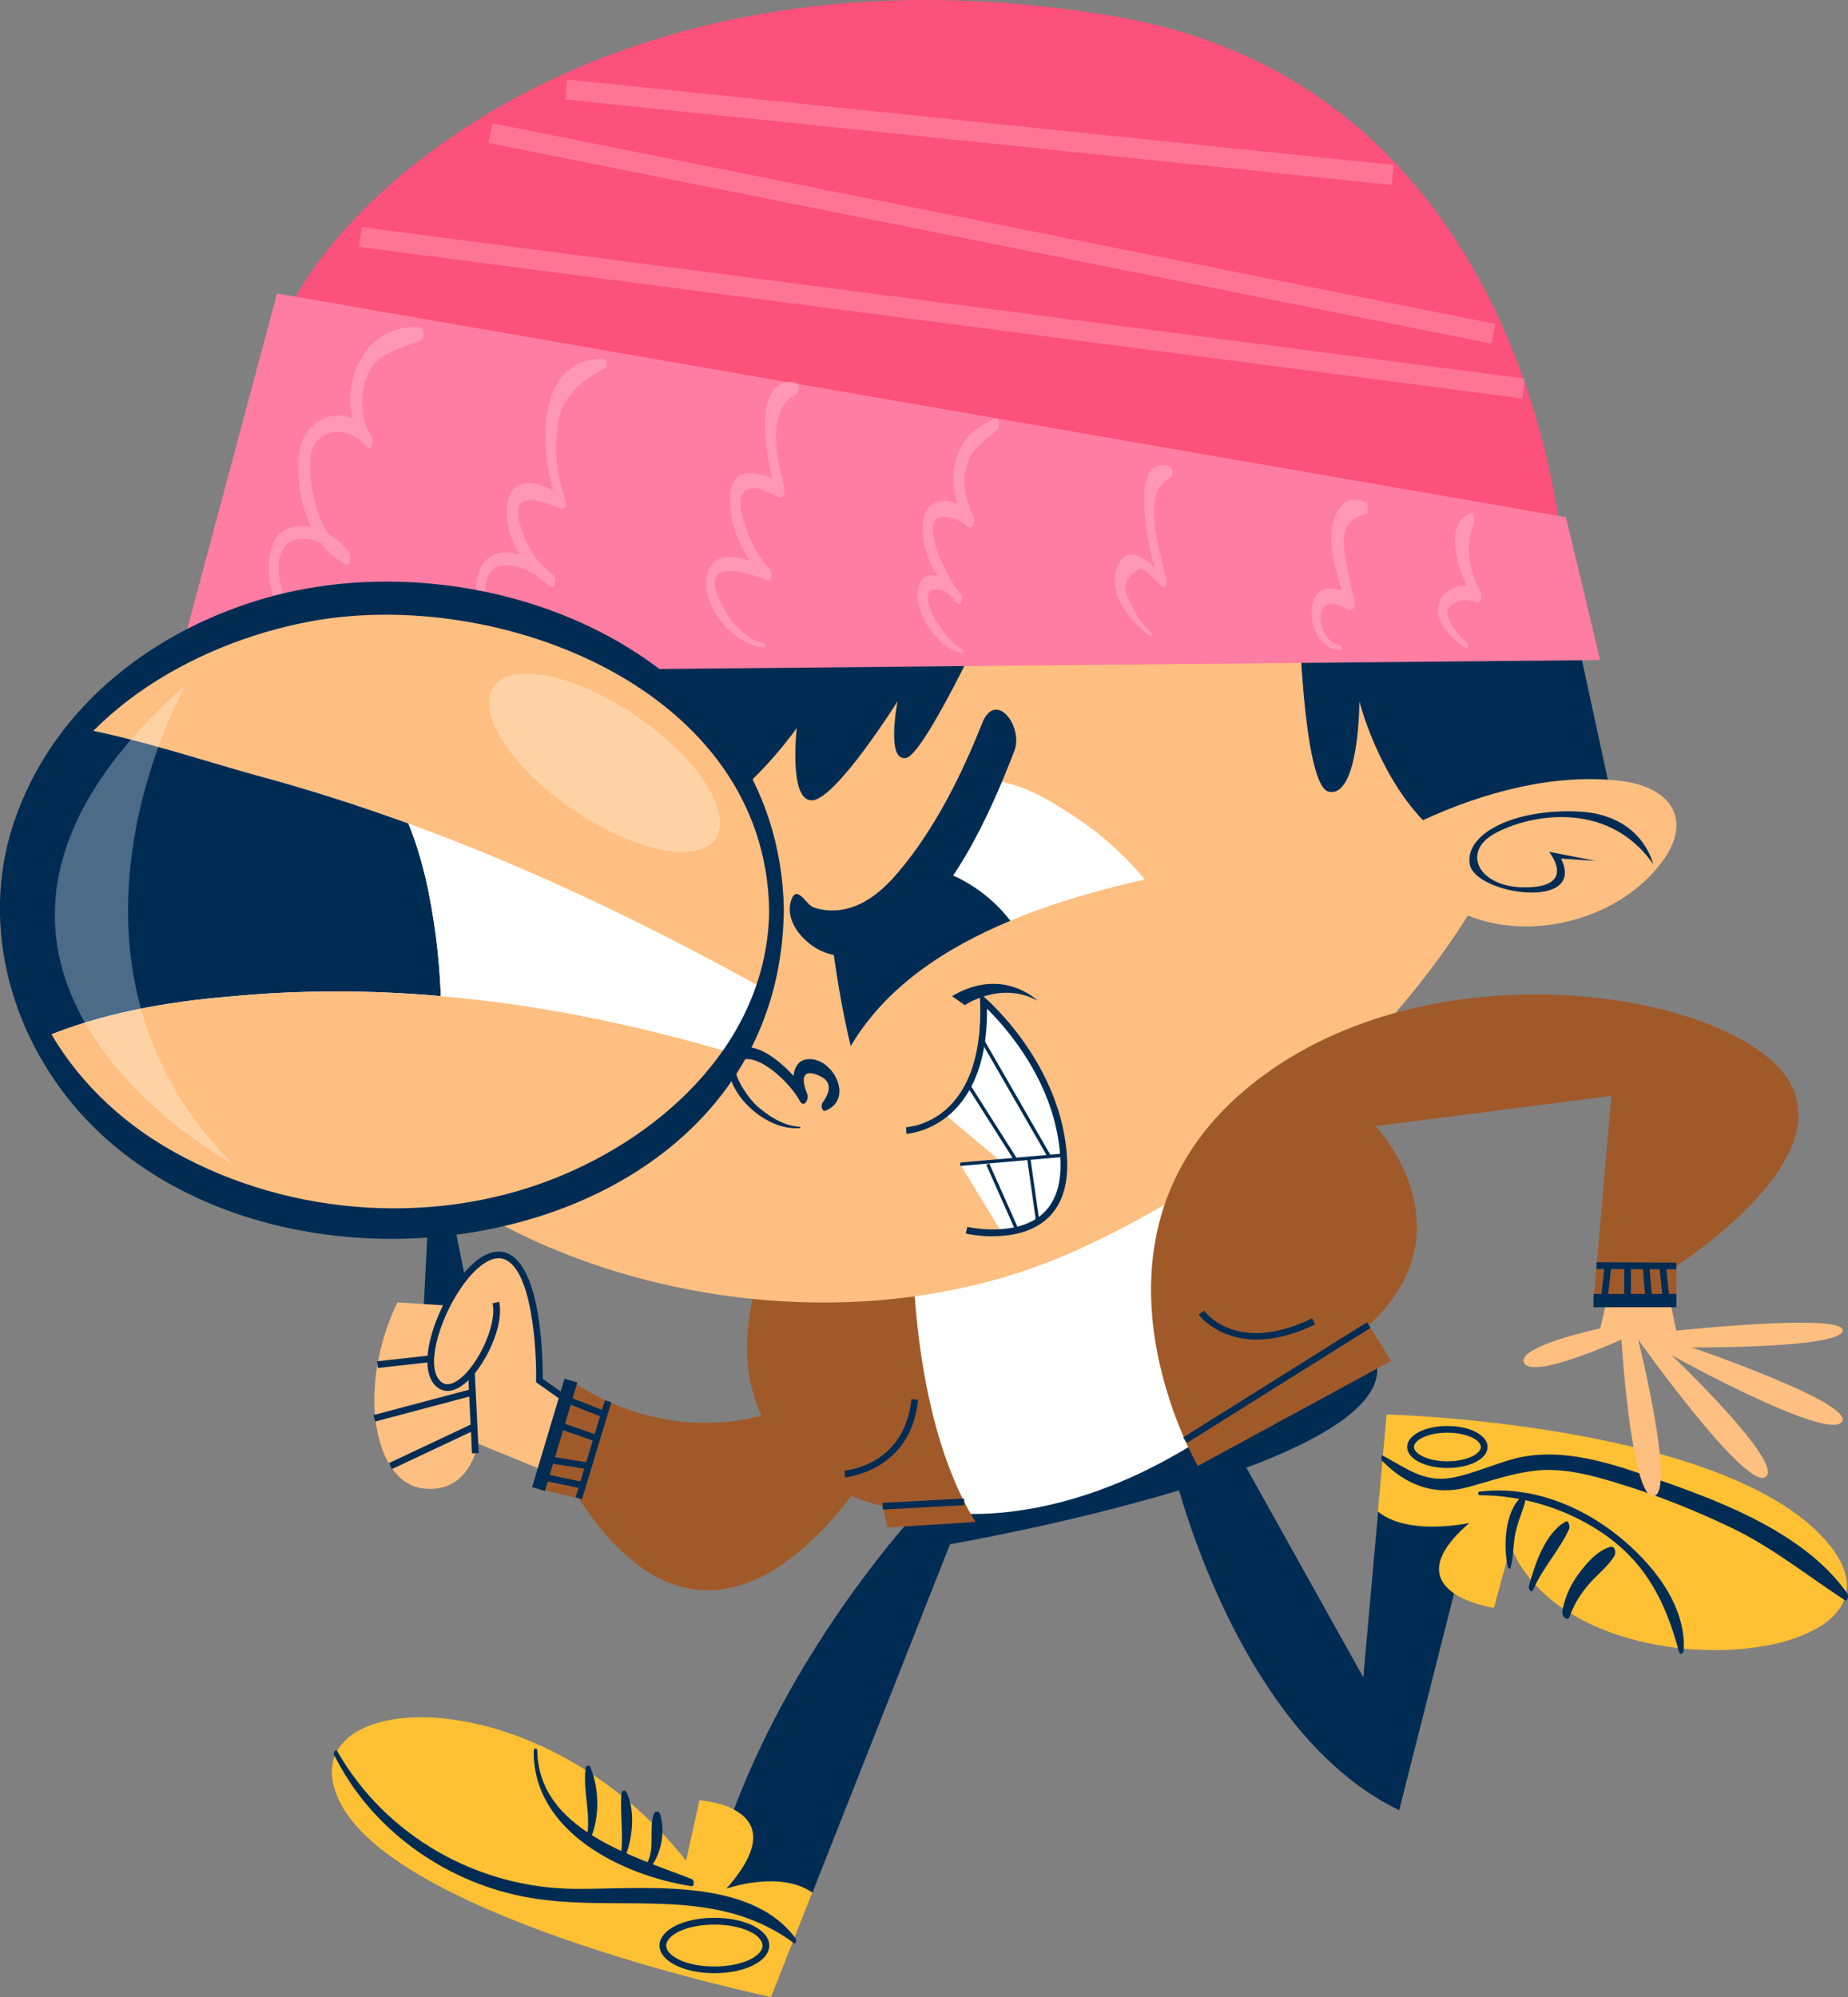 <?xml version="1.0" encoding="UTF-8"?>
<svg id="_Слой_2" data-name="Слой 2" xmlns="http://www.w3.org/2000/svg" viewBox="0 0 179.5 193.93">
  <rect x="0" y="0" width="179.5" height="193.93" fill="#808080" stroke="none"/>
  <defs>
    <style>
      .cls-1, .cls-2, .cls-3 {
        fill: #fff;
      }

      .cls-2 {
        opacity: .3;
      }

      .cls-4 {
        fill: #ffbf80;
      }

      .cls-5 {
        fill: #a05a2a;
      }

      .cls-6 {
        fill: #fc517a;
      }

      .cls-7 {
        fill: #002c54;
      }

      .cls-3 {
        opacity: .2;
      }

      .cls-8 {
        fill: #ffc033;
      }

      .cls-9 {
        fill: #ff7da2;
      }
    </style>
  </defs>
  <g id="OBJECTS">
    <g>
      <g>
        <g>
          <path class="cls-7" d="m142.73,143.11h-2.76l-6.11,3.68-1.44,16.09-11.36-20.35c8.97-3.35,15.57-7.65,11.48-12.43l-44.72,14.15,1.09,2.78s-11.39,12.17-17.62,28.68l-3.89,8.97,3.73,3.64,7.79-4.54,13.36-33.82s11.39-1.95,22.24-5.23c1.91,6.55,8.3,24.78,21.39,31.06l5.33-21.07,5.01-8.67-3.51-2.95Z"/>
          <g>
            <path class="cls-8" d="m146.74,150.13l-1.63,6.02s-2.31-.35-3.89-1.42c-1.74-1.21-2.59-3.3,1.5-6.83,0,0-5.98,1.31-8.88-1.12l.84-9.42s33.65.87,43.09,12.76c9.44,11.89-25.07,15.03-31.05,0Z"/>
            <path class="cls-7" d="m134.24,141.85c2.33,2.38,5.09,3.47,8.42,2.55,2.15-.59,4.22-1.33,6.46-1.58,2.71-.31,5.47.44,8.03,1.22,3.77,1.15,7.47,2.62,11.02,4.32,4,1.92,7.31,4.61,10.98,7.01.34.23.43-.4.29-.61-4.33-6.24-13.42-9.4-20.29-11.72-3.79-1.28-8.04-2.43-12.03-1.39-2.08.54-4.03,1.48-6.16,1.87-2.62.47-4.46-.99-6.6-2.14-.22-.12-.22.36-.12.47h0Z"/>
            <path class="cls-7" d="m140.59,142.56c-2.19,0-3.91-.9-3.91-2.04s1.71-2.04,3.91-2.04,3.9.9,3.9,2.04-1.71,2.04-3.9,2.04Zm0-3.43c-1.92,0-3.25.73-3.25,1.39s1.34,1.39,3.25,1.39,3.25-.73,3.25-1.39-1.34-1.39-3.25-1.39Z"/>
            <path class="cls-7" d="m143.68,145.2c4.24,0,8.55,1.33,12.05,3.73,4.18,2.87,6.07,6.7,7.34,11.43.11.41.45.24.47-.11.25-4.47-3.16-8.55-6.44-11.16-3.78-3-8.59-4.84-13.42-4.23-.14.02-.14.33,0,.33h0Z"/>
            <path class="cls-7" d="m146.73,152.24c.24-.94.25-1.93.38-2.89.17-1.21.68-2.29,1.02-3.46.05-.19-.06-.79-.36-.52-1.62,1.43-1.77,4.87-1.3,6.82.03.13.21.24.26.04h0Z"/>
            <path class="cls-7" d="m148.94,154.35c.91-2.12,2.55-3.82,3.48-5.89.08-.19-.03-.88-.37-.68-1.99,1.13-2.97,4.16-3.54,6.22-.08.3.23.81.42.36h0Z"/>
            <path class="cls-7" d="m152.5,156.91c.42-1.22,1.12-2.27,1.98-3.23.78-.86,1.7-1.58,2.32-2.56.18-.28.1-1.02-.37-.9-1.19.32-2.18,1.43-2.91,2.37-.9,1.16-1.5,2.4-1.77,3.85-.09.5.51,1.16.75.46h0Z"/>
          </g>
          <g>
            <path class="cls-8" d="m78.9,183.78l-4.01,10.15s-35.49-7.38-41.68-18.56c-6.19-11.18,18.45-13.46,33.43,5.32l1.3-5.86s1.84.11,3.33.89c1.94,1.01,3.31,3.17-.72,7.69,0,0,5.19-1.83,8.36.38Z"/>
            <path class="cls-7" d="m32.47,170.44c3.52,7.12,10.53,12.17,18.26,13.72,8.99,1.8,18.36-1.36,26.35,4.51.23.17.31-.29.2-.42-4.47-6.1-14.99-4.76-21.48-4.82-9.44-.09-18.31-5.11-23.04-13.36-.17-.29-.4.17-.3.37h0Z"/>
            <path class="cls-7" d="m69.39,191.62c-2.99,0-5.33-1.18-5.33-2.69s2.34-2.69,5.33-2.69,5.33,1.18,5.33,2.69-2.34,2.69-5.33,2.69Zm0-4.72c-2.8,0-4.68,1.05-4.68,2.04s1.88,2.03,4.68,2.03,4.68-1.05,4.68-2.03-1.88-2.04-4.68-2.04Z"/>
            <path class="cls-7" d="m51.84,170.05c-.08,7.83,8.62,12.1,15.33,13.12.29.04.27-.59.04-.68-5.82-2.28-14.87-4.82-15.02-12.45,0-.33-.35-.32-.35,0h0Z"/>
            <path class="cls-7" d="m57.39,178.49c.86-2.13.83-4.7-.04-6.86-.12-.31-.44-.18-.47.11-.27,2.17.52,4.36.14,6.54-.04.24.23.55.37.22h0Z"/>
            <path class="cls-7" d="m60.76,180.23c.7-1.77.96-4.41.1-6.17-.14-.29-.46-.21-.49.11-.18,1.93.22,3.85-.05,5.79-.04.28.27.67.43.26h0Z"/>
            <path class="cls-7" d="m63.24,181.26c1.02-1.33,1.39-3.45.88-5.08-.11-.36-.53-.32-.63.01-.46,1.48.12,3.16-.57,4.6-.11.22.06.8.32.46h0Z"/>
          </g>
        </g>
        <g>
          <g>
            <polyline class="cls-7" points="47.64 136.29 40.58 138.13 41.57 118.79 44.11 118.79"/>
            <path class="cls-5" d="m55.46,134.06s12.21,9.28,25.73,0l4.77,6.24s-14.89,27.99-29.74,5.21l-3.91-.92,3.15-10.53Z"/>
            <g>
              <path class="cls-4" d="m48.16,126.49c.76,3.23-3.81,10.51-5.86,7.57-2.04-2.94,3.14-13.3,6.73-12.1,3.58,1.19,3.37,12.1,3.37,12.1l2.6,1.84-2.16,6.92-6.42-2.63s-.76,4.99-5.43,4.34c-4.67-.65-6.4-9.71-2.39-18.05l7.38.46"/>
              <path class="cls-7" d="m54.81,136.17l-2.74-1.94v-.17c.06-2.97-.39-10.87-3.14-11.79-1.05-.35-2.45.5-3.83,2.35-2.15,2.87-3.72,7.54-2.53,9.26.39.55.85.68,1.47.41,2.04-.91,4.32-5.53,3.8-7.72l.64-.15c.59,2.51-1.83,7.41-4.17,8.46-.9.4-1.71.18-2.27-.63-1.41-2.02.21-6.91,2.54-10.02,1.58-2.11,3.2-3.03,4.55-2.58,3.55,1.19,3.6,10.78,3.59,12.25l2.46,1.74-.38.53Z"/>
              <rect class="cls-7" x="45.66" y="133.22" width=".65" height="7.91" transform="translate(-6.65 2.41) rotate(-2.8)"/>
              <rect class="cls-7" x="36.65" y="131.91" width="5.2" height=".65" transform="translate(-14.43 5.17) rotate(-6.37)"/>
              <rect class="cls-7" x="36.2" y="136.14" width="9.85" height=".65" transform="translate(-33.65 15.13) rotate(-14.87)"/>
              <rect class="cls-7" x="37.5" y="140.13" width="8.98" height=".65" transform="translate(-55.83 31.27) rotate(-25.21)"/>
            </g>
            <rect class="cls-7" x="48.38" y="138.68" width="10.99" height="1.3" transform="translate(-95.04 151.06) rotate(-73.36)"/>
            <rect class="cls-7" x="52.73" y="140.48" width="9.84" height=".65" transform="translate(-93.82 155.23) rotate(-73.18)"/>
            <rect class="cls-7" x="56.53" y="134.64" width=".65" height="4" transform="translate(-91.12 139.37) rotate(-68.47)"/>
            <rect class="cls-7" x="55.86" y="136.93" width=".65" height="4.26" transform="translate(-93.62 146.29) rotate(-70.76)"/>
            <rect class="cls-7" x="54.84" y="140.02" width=".65" height="4.06" transform="translate(-93.76 174.31) rotate(-81)"/>
            <rect class="cls-7" x="54.3" y="141.83" width=".65" height="4.03" transform="translate(-97.39 167.57) rotate(-78.08)"/>
          </g>
          <path class="cls-1" d="m84.11,114.79l5.97,31.8s14.11,3.8,32.46-11.07l-5.1-29.96-33.32,9.23Z"/>
          <g>
            <path class="cls-5" d="m88.67,119.79s-.54,17.26,6.08,28.01l-8.57.54-.43-2.07s-18.02-3.58-11.94-22.79l14.87-3.69Z"/>
            <rect class="cls-7" x="85.74" y="145.73" width="7.93" height=".65" transform="translate(-7.75 5.05) rotate(-3.09)"/>
            <path class="cls-7" d="m82.08,143.46l-.05-.65c.24-.02,5.84-.53,6.5-6.94l.65.07c-.71,6.96-7.03,7.52-7.1,7.53Z"/>
          </g>
        </g>
        <g>
          <g>
            <polygon class="cls-7" points="152.06 56.72 157.49 81.8 117.87 86.36 119.82 48.8 152.06 56.72"/>
            <path class="cls-4" d="m160.97,84.29c-4.18,5.03-12.23,7.12-18.39,4.62-4.87,7.72-16.46,22.67-37.89,32.45-29.96,13.68-71.15-1.79-75.55-25.24-4.4-23.45,8.47-44.29,8.47-44.29l88.41,2.44s.16,22.14,3.09,22.63c2.93.49,2.93-8.79,2.93-8.79,0,0,1.71,6.86,6.17,11.54,5.99-2.76,12.72-4.52,18.96-3.84,5.43.55,7.49,4.13,3.8,8.47Z"/>
            <path class="cls-7" d="m55.46,57.37s-1.41,29.31-1.57,28.98c-.16-.33,13.62-2.13,23.5-15.64,0,0-.82,7.17,1.52,7.01,2.34-.16,8.27-9.61,8.27-9.61,0,0-1.16,5.94.85,5.49,2.01-.45,9.54-17.05,9.54-17.05l-42.1.81Z"/>
            <g>
              <g>
                <path class="cls-1" d="m97.31,119.7l-4.05-6.64,3.88-.33-5.36-4.5c1.99-1.57,3.97-4.72,3.74-11.02,0,0,7.39,6.26,7.8,15.41.25,5.51-3.22,6.87-6.02,7.08Z"/>
                <path class="cls-7" d="m96.45,120.06c-1.44,0-2.55-.25-2.64-.27l.15-.64s4.55,1.03,7.17-1.15c1.35-1.12,1.98-2.93,1.87-5.37-.34-7.44-5.43-13-7.13-14.67.09,11.69-7.75,12.15-7.83,12.15l-.03-.65c.31-.01,7.62-.48,7.19-12.25l-.03-.74.56.48c.08.06,7.5,6.46,7.92,15.65.12,2.65-.59,4.63-2.11,5.9-1.5,1.25-3.5,1.55-5.09,1.55Z"/>
                <rect class="cls-7" x="93.24" y="112.46" width="10.08" height=".33" transform="translate(-9.45 9.01) rotate(-5.01)"/>
                <rect class="cls-7" x="96.2" y="104.72" width=".33" height="8.57" transform="translate(-43.41 68.6) rotate(-32.4)"/>
                <polygon class="cls-7" points="98.65 119.54 95.8 113.12 96.09 112.99 98.95 119.41 98.65 119.54"/>
                <rect class="cls-7" x="98.48" y="100.08" width=".33" height="13.1" transform="translate(-40.06 63.48) rotate(-29.95)"/>
                <rect class="cls-7" x="100.19" y="112.45" width=".32" height="6.23" transform="translate(-15.22 15.22) rotate(-8.07)"/>
                <path class="cls-7" d="m92.47,96.74l1.25.87s3.5-2.39,7.07-.43c0,0-3.38-3.37-8.32-.44Z"/>
              </g>
              <path class="cls-7" d="m77.71,109.42c-1.6-.06-3.05-1.03-4.22-2.05-.76-.66-3.46-4.26-1.09-4.51,1.8-.19,4.52,2.58,5.27,4.03.4.78.96-.13.73-.68-.5-1.2-.61-2.46,1.01-1.82,1.51.6,1.25,1.63.47,2.72-.15.21-.07.9.31.75,2.29-.94,1.31-3.76-.39-4.7-.7-.39-1.8-.5-2.33.22-.76,1.03-.25,2.47.2,3.52.25-.23.49-.46.73-.68-.9-1.69-5.3-6.28-7.2-3.79-1.08,1.41.15,3.51,1.09,4.57,1.3,1.48,3.39,2.73,5.42,2.55.05,0,.05-.11,0-.12h0Z"/>
              <g>
                <g>
                  <path class="cls-1" d="m111.2,85.41c-10.84,2.44-22.98,6.72-28.57,16.19-.88-3.64-1.46-7.33-1.95-11.09,1.2.18,2.51,0,3.53-.46,3.91-1.85,6.95-6.95,9.01-10.64.73-1.22,1.38-2.48,1.99-3.76,2.51.16,4.69.83,7.46,2.57,3.35,1.99,6.22,4.36,8.53,7.2Z"/>
                  <path class="cls-7" d="m98.14,89.42c-6.4,2.66-12.15,6.48-15.51,12.18-.88-3.64-1.46-7.33-1.95-11.09,1.2.18,2.51,0,3.53-.46,2.33-1.1,4.36-3.37,6.04-5.8,2.98.64,5.99,2.66,7.88,5.16Z"/>
                </g>
                <path class="cls-7" d="m77.02,87.03c-.99,1.93.55,4,2.17,5,2.38,1.47,5.12.79,7.32-.65,5.88-3.87,9.58-12.15,12.02-18.47.9-2.34-1.82-5.98-3.14-2.66-1.99,5.02-4.61,10.29-8.13,14.44-1.39,1.64-3.08,3.17-5.25,3.61-.94.19-2.02.15-2.92-.16-.68-.23-.93-1.03-1.59-1.3-.18-.07-.39.04-.47.21h0Z"/>
              </g>
              <path class="cls-7" d="m160.58,83.94s-1.01-4.84-7.26-5.13c-6.26-.29-11.05,2.16-10.56,5.11.49,2.95,11.35,4.56,8.87-.54l3.36.22-4.53-.88s2.72,3.3-2.02,3.45c-4.74.15-6.45-3.27-3.5-5.08,2.95-1.8,11.04-3.77,15.65,2.84Z"/>
            </g>
          </g>
          <g>
            <g>
              <path class="cls-6" d="m151.74,53.47s-2.94-45.05-43.53-51.89C58.61-6.78,30.92,20.14,27.02,32.62l124.72,20.84Z"/>
              <rect class="cls-3" x="90.51" y="-26.6" width="1.95" height="113.94" transform="translate(49.56 117.17) rotate(-82.58)"/>
              <rect class="cls-3" x="95.37" y="-27.01" width="1.95" height="99.35" transform="translate(55.23 112.7) rotate(-78.69)"/>
              <rect class="cls-3" x="94.17" y="-27.52" width="1.95" height="80.73" transform="translate(72.58 106.16) rotate(-84.1)"/>
            </g>
            <g>
              <polygon class="cls-9" points="155.43 64.1 17.03 65.41 26.91 28.5 152.1 50.22 155.43 64.1"/>
              <path class="cls-3" d="m30.77,63.73c-2.16-1.75-3.17-5-3.62-7.63-.39-2.3.47-4.17,2.99-3.7,1.31.24,2.53,1.07,3.21,2.2.13-.37.26-.73.39-1.1-2.52-1.38-3.32-4.62-3.58-7.27-.14-1.44-.11-3.06,1.25-3.92,1.36-.87,3.21-.13,4.11,1.01.19-.31.39-.62.58-.93-1.24-1.85-1.2-4.53-.15-6.46.94-1.73,3.21-2.18,4.88-2.85.48-.19.4-1.28-.15-1.31-6.01-.34-8.51,7.21-5.16,11.56.5.65.83-.5.58-.93-1.99-3.38-6.38-2.33-7,1.38-.62,3.72.85,9.23,4.44,11,.55.27.57-.84.39-1.1-1.64-2.42-6.36-4.19-7.54-.5-1.12,3.51,1.25,8.99,4.26,10.9.17.11.23-.23.12-.32h0Z"/>
              <path class="cls-3" d="m51.57,64.06c-2.09-1.09-5.86-6.15-3.85-8.56,1.33-1.59,4.71.31,5.71,1.39.12-.33.23-.65.35-.98-1.75-1.28-2.8-3.15-3.34-5.23-.86-3.35,2.57-1.84,4.05-1.29.49.18.53-.64.43-.91-.84-2.29-1.1-4.71-.77-7.13.38-2.73,2.21-4.36,4.54-5.56.3-.16.31-.92-.11-.92-7-.1-6.15,9.95-4.34,14.25.18-.28.35-.57.53-.85-1.79-1.27-4.99-2.58-5.49.65-.46,2.93,1.69,6.67,4.24,8.02.5.27.47-.8.26-1.03-1.75-1.87-5.78-3.72-7.19-.59-1.45,3.24,2.1,7.92,4.92,9.05.15.06.16-.25.05-.31h0Z"/>
              <path class="cls-3" d="m74.26,62.51c-2.23-.53-3.68-2.62-4.53-4.62-1.7-3.99,3.65-1.98,4.74-1.56.58.22.54-.86.28-1.12-1.27-1.25-2.03-3-2.54-4.69-.26-.87-.77-2.98.95-3.12.73-.06,1.81.63,2.48.89.48.19.63-.59.56-.89-.66-2.61-1.87-7.54,1.09-9.07.43-.22.41-1.21-.14-1.25-4.58-.34-2.38,8.47-1.84,10.71.19-.3.37-.59.56-.89-2.01-1.08-4.86-1.96-4.98,1.42-.11,2.91,1.43,5.96,3.49,7.95.09-.37.19-.75.28-1.12-2.24-.97-5.79-2.29-6.06,1.29-.22,2.88,2.84,6.27,5.65,6.43.15.01.16-.33.02-.36h0Z"/>
              <path class="cls-3" d="m93.48,63.04c-1.19-.59-1.94-1.77-2.62-2.86-.56-.91-1.52-3.31.46-2.92.69.14,1.21.69,1.57,1.25.15-.25.31-.5.47-.75-.84-1.05-1.46-2.2-2.01-3.43-.38-.85-.64-1.73-.72-2.66-.21-2.5,2.51-1.28,3.38-.55.5.43.75-.6.58-.93-.94-1.77-1.3-3.95-.36-5.84.51-1.02,1.9-1.86,2.68-2.68.24-.25.21-1.22-.3-1-4.47,1.84-4.96,6.37-2.69,10.35.2-.32.4-.64.6-.96-1.31-1.59-4.3-2.32-4.81.39-.55,2.93,1.41,5.91,3.19,8.06.43.52.65-.41.47-.75-.77-1.42-3.79-3.16-4.2-.51-.37,2.35,1.94,5.78,4.29,6.19.18.03.15-.34.03-.4h0Z"/>
              <path class="cls-3" d="m111.84,61.46c-1.01-.85-1.6-2-2.14-3.18-.77-1.21-.42-2.24,1.05-3.09.68.22,1.55,1.17,1.99,1.69.36.42.65-.19.57-.53-.54-2.48-2.62-8.5.32-9.95.35-.17.37-.94-.03-1.08-4.46-1.57-1.69,9.85-.92,11.46.15-.25.31-.49.46-.74-1.26-1.25-3.64-3.77-4.68-.84-.88,2.47,1.41,5.3,3.27,6.56.15.1.2-.21.1-.29h0Z"/>
              <path class="cls-3" d="m130.24,62.71c-2.45-.34-3.03-5.83.65-3.51.52.33.78-.42.68-.83-.32-1.31-.61-2.63-.84-3.96-.4-2.26-.43-3.79,1.91-4.52.43-.13.29-.92-.03-1.09-2.04-1.08-3.13,1.02-3.27,2.76-.21,2.5.79,4.83,1.33,7.22.23-.28.45-.55.68-.83-5.2-3.47-4.95,5.24-1.09,5.18.19,0,.16-.38-.01-.41h0Z"/>
              <path class="cls-3" d="m142.49,62.45c-.75-.66-1.31-1.4-1.76-2.3-.8-1.6,1.77-2.19,2.56-1.69.51.32.71-.51.54-.87-1.15-2.32-1.56-4.42-.66-6.89.09-.25,0-1.04-.45-.83-2.88,1.35-.64,6.66.49,8.49.16-.33.31-.66.47-.99-1.21-.93-3.3-.47-3.85,1.07-.69,1.94,1.15,3.46,2.49,4.49.24.19.34-.34.17-.49h0Z"/>
            </g>
          </g>
        </g>
        <g>
          <path class="cls-1" d="m75.43,88.47c0,16.82-16.72,30.45-37.34,30.45S.75,105.29.75,88.47s16.72-30.45,37.34-30.45,37.34,13.63,37.34,30.45Z"/>
          <path class="cls-4" d="m75.43,88.47c0,2.63-.4,5.17-1.17,7.59-11.16-6.19-22.57-11.71-34.58-16.08-4.84-1.76-9.78-3.34-14.83-4.7-5.45-1.51-11.27-3.5-17.1-4.56,6.77-7.69,17.84-12.69,30.34-12.69,20.62,0,37.34,13.63,37.34,30.45Z"/>
          <path class="cls-7" d="m42.82,96.73c-6.77-.59-13.6-.62-20.48.04-6.08.5-12.63,1.63-18.37,4.1-2.08-3.78-3.23-7.99-3.23-12.4,0-6.62,2.59-12.75,7-17.75,5.82,1.06,11.65,3.05,17.1,4.56,5.06,1.36,9.99,2.94,14.83,4.7.72,1.72,1.24,3.55,1.67,5.28.83,3.69,1.34,7.58,1.48,11.46Z"/>
          <path class="cls-1" d="m74.25,96.07c-.69,2.2-1.67,4.29-2.91,6.27-9.33-2.77-18.85-4.77-28.52-5.6-.14-3.88-.65-7.77-1.48-11.46-.42-1.73-.95-3.56-1.67-5.28,12,4.37,23.42,9.89,34.58,16.08Z"/>
          <path class="cls-4" d="m71.34,102.33c-6.19,9.85-18.76,16.59-33.25,16.59-15.21,0-28.28-7.41-34.11-18.04h0c5.74-2.47,12.28-3.61,18.37-4.1,6.88-.66,13.71-.64,20.48-.04,9.66.83,19.19,2.83,28.52,5.6Z"/>
          <path class="cls-7" d="m74.71,88.47c-.16,12.39-10.01,21.68-20.88,25.98-12.18,4.82-26.77,3.53-37.97-3.19-10.22-6.14-16.94-17.72-13.29-29.65,3.63-11.91,16.05-19.13,27.61-21.27,18.21-3.37,44.25,6.54,44.53,28.13.03,1.93,1.46,1.94,1.43,0-.33-25.33-29.96-36.84-51.36-30.09-10.67,3.36-19.86,10.76-23.46,21.58-3.35,10.07-.13,21.11,6.99,28.68,19.96,21.2,67.39,12.96,67.82-20.17.02-1.94-1.41-1.93-1.43,0Z"/>
          <path class="cls-2" d="m69.5,81.45c-1.71,2.5-7.93,1.23-13.89-2.84-5.96-4.08-9.39-9.41-7.68-11.91,1.71-2.5,7.93-1.23,13.89,2.84,5.96,4.08,9.39,9.41,7.68,11.91Z"/>
          <path class="cls-2" d="m18.06,66.49s-15.29,26.62,4.56,46.57c0,0-35.66-19.21-4.56-46.57Z"/>
        </g>
      </g>
      <g>
        <path class="cls-4" d="m156.95,122.5l-1.52,6.51s-8.25,1.74-7.38,3.36c.87,1.63,9.44-2.28,9.44-2.28,0,0,.98,15.63,3.15,15.2,2.17-.43-1.52-15.2-1.52-15.2,0,0,10.42,14.66,12.37,13.35,1.95-1.3-9.12-11.83-9.12-11.83,0,0,14.87,8.25,16.5,6.51,1.63-1.74-14.55-7.27-14.55-7.27,0,0,14.45.11,14.66-1.63.21-1.74-16.16,0-16.16,0l-1.43-6.73"/>
        <g>
          <path class="cls-5" d="m132.96,128.69l2.17,3.47-18.78,10.2s-12.48-21.28,3.91-35.93c16.39-14.65,45.37-10.75,52.65-2.61,7.27,8.14-10.08,19.11-10.08,19.11v3.37h-8.05l1.74-19.87-22.9,2.93s9.44,9.99-.65,19.32Z"/>
          <rect class="cls-7" x="154.78" y="125.65" width="8.05" height="1.3"/>
          <rect class="cls-7" x="158.62" y="119.04" width=".65" height="7.75" transform="translate(35.31 281.31) rotate(-89.74)"/>
          <rect class="cls-7" x="154.18" y="124.39" width="3.58" height=".65" transform="translate(14.29 265.45) rotate(-83.45)"/>
          <rect class="cls-7" x="157.76" y="122.9" width=".65" height="3.59"/>
          <polygon class="cls-7" points="159.84 126.33 159.55 122.96 160.2 122.91 160.49 126.27 159.84 126.33"/>
          <rect class="cls-7" x="161.36" y="122.92" width=".65" height="3.58" transform="translate(-12.45 18.07) rotate(-6.16)"/>
          <rect class="cls-7" x="113.5" y="133.95" width="21.06" height=".65" transform="translate(-52.37 86.34) rotate(-32.07)"/>
          <path class="cls-7" d="m122.07,130.09c-3.85,0-5.62-2.4-5.65-2.43l.53-.38c.13.18,3.21,4.28,10.5.75l.28.59c-2.24,1.08-4.12,1.47-5.67,1.47Z"/>
        </g>
      </g>
    </g>
  </g>
</svg>